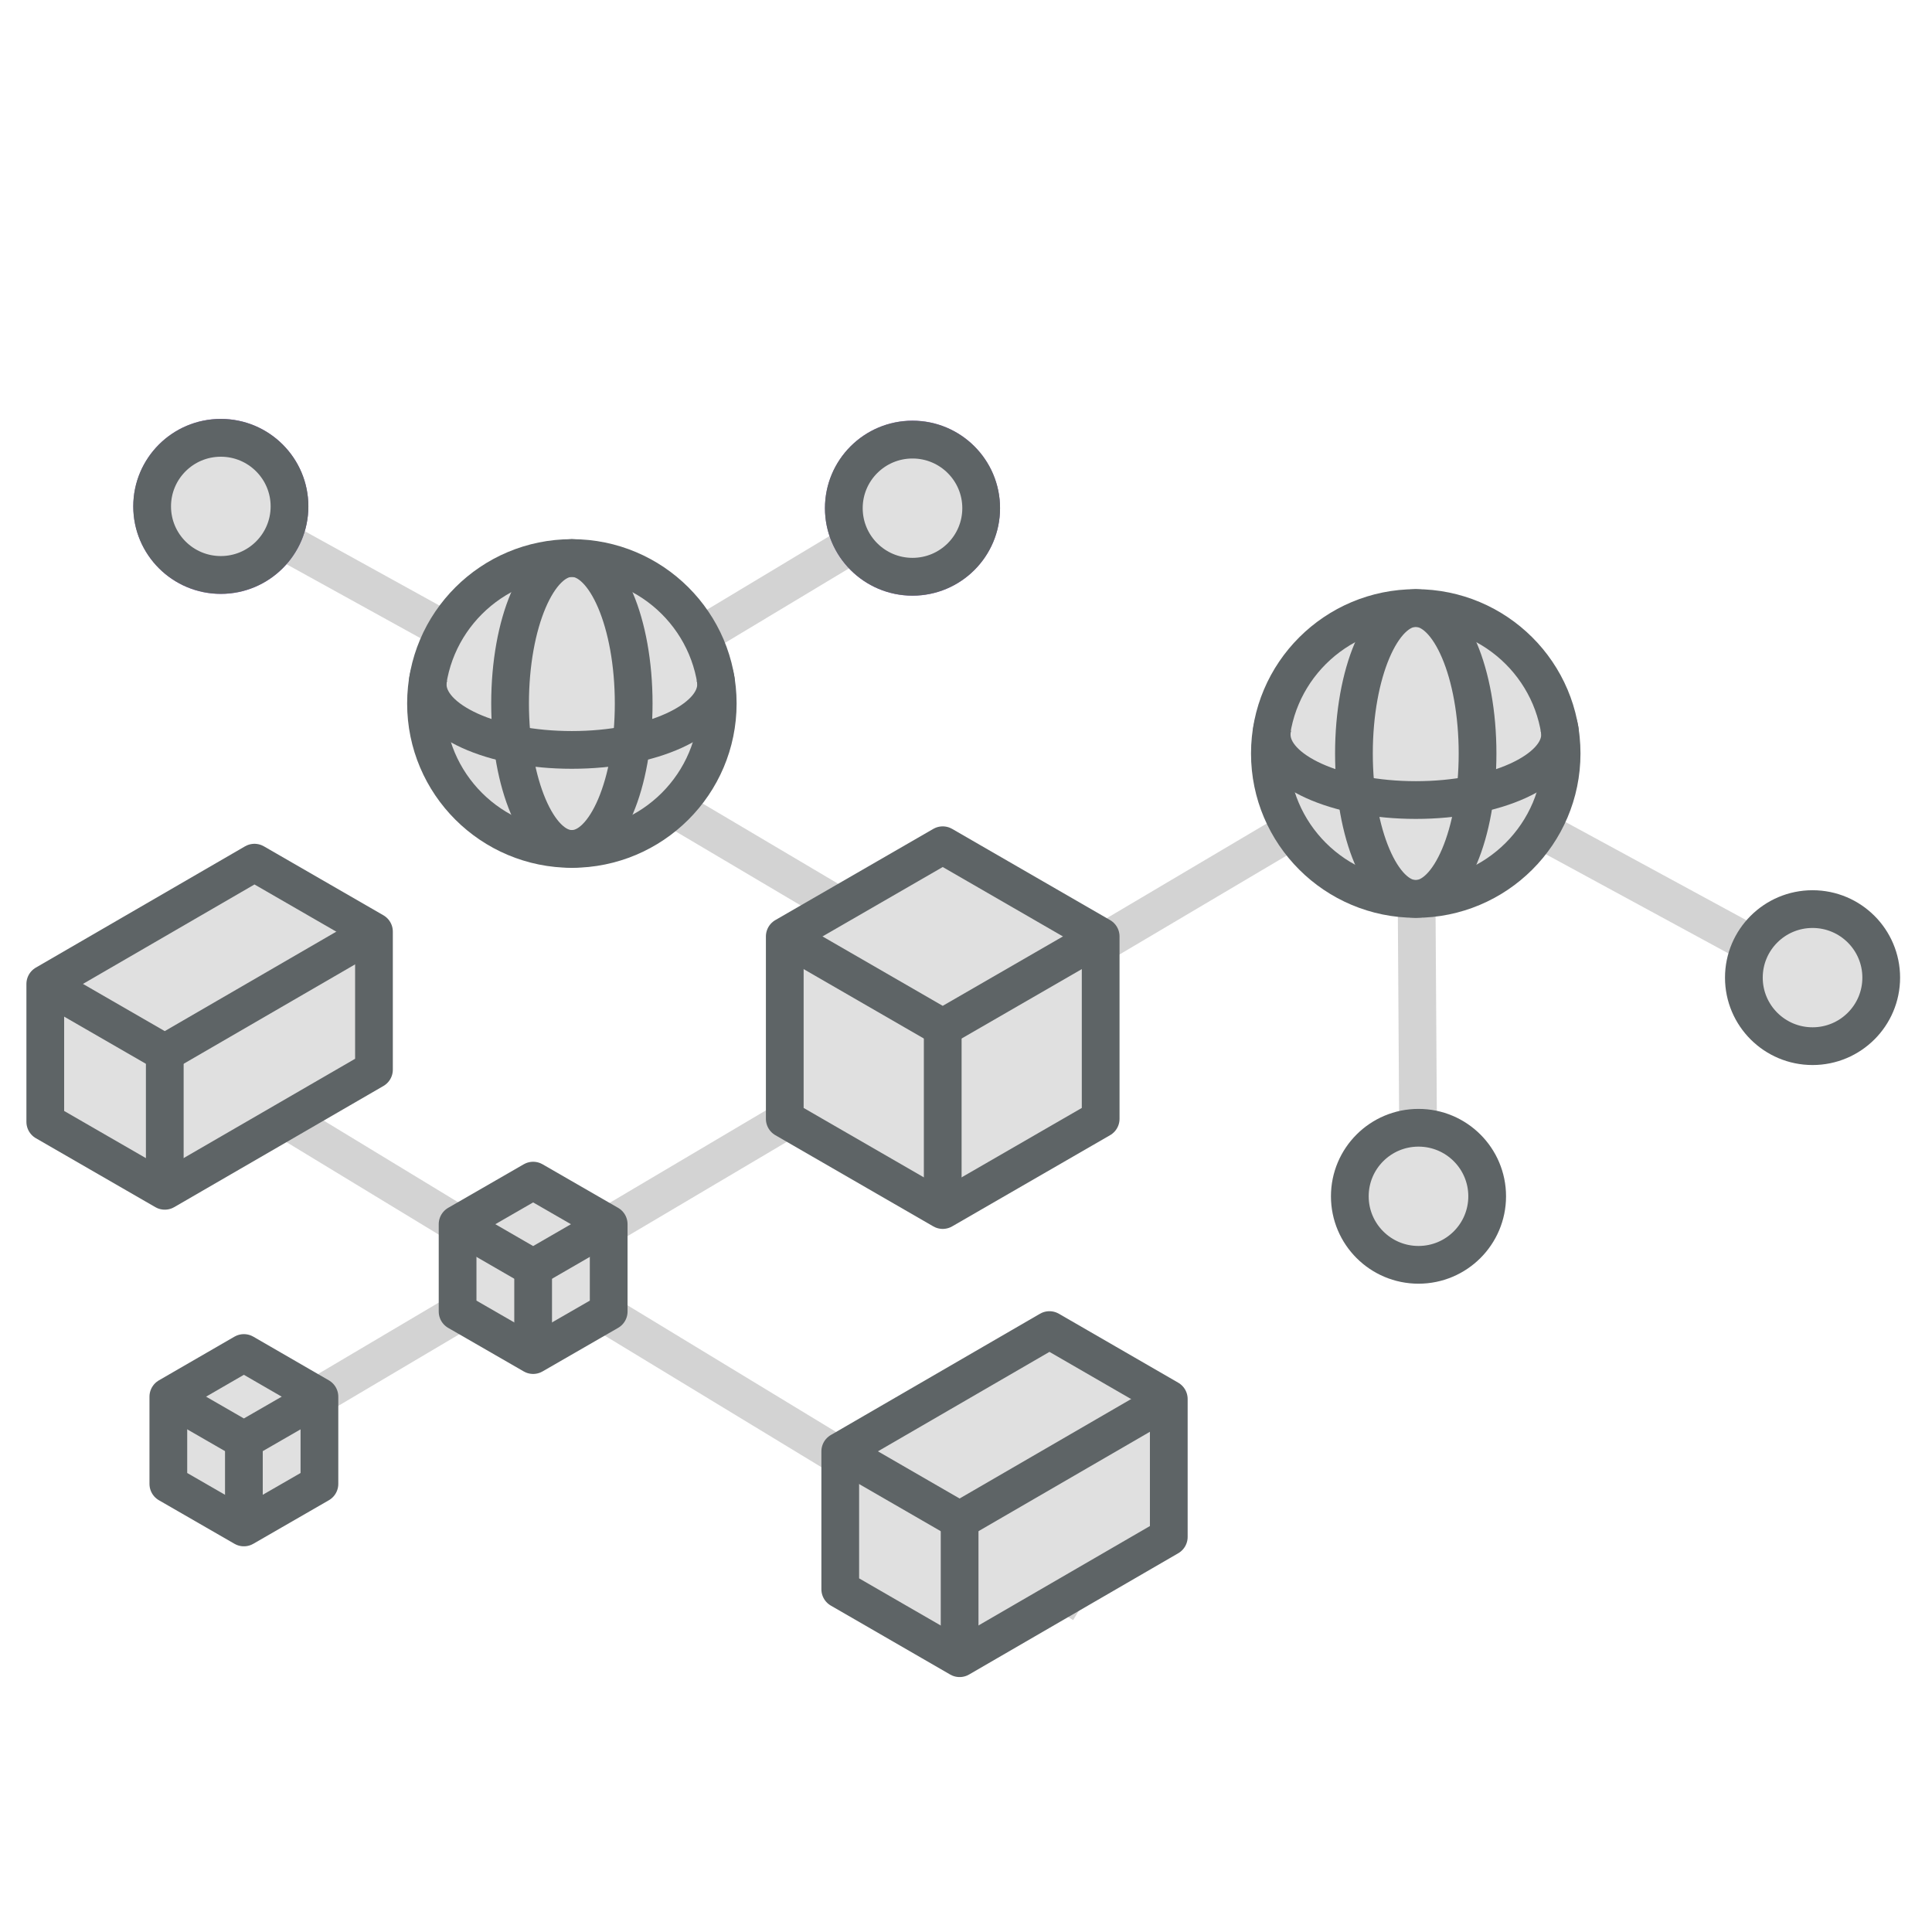 <svg width="128" height="128" viewBox="0 0 128 128" fill="none" xmlns="http://www.w3.org/2000/svg">
<path d="M62.457 68.083L35.322 84.144L71.748 106.266" stroke="#D3D3D3" stroke-width="2.5" stroke-linejoin="round"/>
<path d="M93.797 50.493L93.979 79.258" stroke="#D3D3D3" stroke-width="2.5" stroke-miterlimit="10"/>
<path d="M93.797 50.493L120.086 64.771" stroke="#D3D3D3" stroke-width="2.5" stroke-miterlimit="10"/>
<path d="M3 64.498L40.327 87.174" stroke="#D3D3D3" stroke-width="2.5" stroke-linejoin="round"/>
<path d="M39.208 81.751L12.082 97.803" stroke="#D3D3D3" stroke-width="2.5" stroke-linejoin="round"/>
<path d="M91.003 51.822L63.868 67.883" stroke="#D3D3D3" stroke-width="2.5" stroke-miterlimit="10"/>
<path d="M60.456 33.668L37.443 47.5L38.498 49.92L59.71 62.478" stroke="#D3D3D3" stroke-width="2.5" stroke-miterlimit="10"/>
<path d="M14.629 33.55L38.279 46.608" stroke="#D3D3D3" stroke-width="2.5" stroke-miterlimit="10"/>
<path d="M93.797 59.584C99.134 59.584 103.461 55.258 103.461 49.92C103.461 44.583 99.134 40.256 93.797 40.256C88.46 40.256 84.133 44.583 84.133 49.92C84.133 55.258 88.46 59.584 93.797 59.584Z" fill="#E0E0E0"/>
<path d="M93.797 59.557C99.134 59.557 103.461 55.242 103.461 49.92C103.461 44.598 99.134 40.284 93.797 40.284C88.46 40.284 84.133 44.598 84.133 49.92C84.133 55.242 88.46 59.557 93.797 59.557Z" stroke="#5E6466" stroke-width="2.5" stroke-miterlimit="10"/>
<path d="M93.797 59.557C96.058 59.557 97.892 55.242 97.892 49.92C97.892 44.598 96.058 40.284 93.797 40.284C91.535 40.284 89.702 44.598 89.702 49.92C89.702 55.242 91.535 59.557 93.797 59.557Z" stroke="#5E6466" stroke-width="2.5" stroke-miterlimit="10"/>
<path d="M103.251 48.009C103.324 48.219 103.361 48.437 103.361 48.664C103.361 51.058 99.084 53.005 93.806 53.005C88.528 53.005 84.251 51.067 84.251 48.664C84.251 48.437 84.288 48.209 84.37 47.991" stroke="#5E6466" stroke-width="2.5" stroke-miterlimit="10"/>
<path d="M37.888 56.272C43.225 56.272 47.552 51.945 47.552 46.608C47.552 41.271 43.225 36.944 37.888 36.944C32.551 36.944 28.224 41.271 28.224 46.608C28.224 51.945 32.551 56.272 37.888 56.272Z" fill="#E0E0E0"/>
<path d="M37.888 56.245C43.225 56.245 47.552 51.93 47.552 46.608C47.552 41.286 43.225 36.971 37.888 36.971C32.551 36.971 28.224 41.286 28.224 46.608C28.224 51.93 32.551 56.245 37.888 56.245Z" stroke="#5E6466" stroke-width="2.5" stroke-miterlimit="10"/>
<path d="M37.888 56.245C40.15 56.245 41.983 51.93 41.983 46.608C41.983 41.286 40.15 36.971 37.888 36.971C35.627 36.971 33.794 41.286 33.794 46.608C33.794 51.93 35.627 56.245 37.888 56.245Z" stroke="#5E6466" stroke-width="2.5" stroke-miterlimit="10"/>
<path d="M47.334 44.688C47.407 44.897 47.443 45.116 47.443 45.343C47.443 47.736 43.166 49.684 37.888 49.684C32.61 49.684 28.334 47.745 28.334 45.343C28.334 45.116 28.37 44.888 28.452 44.67" stroke="#5E6466" stroke-width="2.5" stroke-miterlimit="10"/>
<path d="M93.979 83.808C96.492 83.808 98.529 81.77 98.529 79.258C98.529 76.745 96.492 74.708 93.979 74.708C91.466 74.708 89.429 76.745 89.429 79.258C89.429 81.77 91.466 83.808 93.979 83.808Z" fill="#AEDAFF"/>
<path d="M93.979 83.798C96.492 83.798 98.529 81.765 98.529 79.257C98.529 76.75 96.492 74.717 93.979 74.717C91.466 74.717 89.429 76.75 89.429 79.257C89.429 81.765 91.466 83.798 93.979 83.798Z" fill="#E0E0E0" stroke="#5E6466" stroke-width="2.5" stroke-miterlimit="10"/>
<path d="M60.455 38.218C62.968 38.218 65.005 36.181 65.005 33.668C65.005 31.155 62.968 29.118 60.455 29.118C57.943 29.118 55.906 31.155 55.906 33.668C55.906 36.181 57.943 38.218 60.455 38.218Z" fill="#DDC7FF" stroke="#8162AA" stroke-width="2.5" stroke-miterlimit="10"/>
<path d="M60.455 38.209C62.968 38.209 65.005 36.176 65.005 33.668C65.005 31.16 62.968 29.127 60.455 29.127C57.943 29.127 55.906 31.16 55.906 33.668C55.906 36.176 57.943 38.209 60.455 38.209Z" fill="#E0E0E0" stroke="#5E6466" stroke-width="2.5" stroke-miterlimit="10"/>
<path d="M14.63 38.1C17.142 38.1 19.18 36.063 19.18 33.55C19.18 31.037 17.142 29 14.63 29C12.117 29 10.08 31.037 10.08 33.55C10.08 36.063 12.117 38.1 14.63 38.1Z" fill="#DDC7FF" stroke="#8162AA" stroke-width="2.5" stroke-miterlimit="10"/>
<path d="M14.63 38.09C17.142 38.09 19.18 36.057 19.18 33.55C19.18 31.042 17.142 29.009 14.63 29.009C12.117 29.009 10.08 31.042 10.08 33.55C10.08 36.057 12.117 38.09 14.63 38.09Z" fill="#E0E0E0" stroke="#5E6466" stroke-width="2.5" stroke-miterlimit="10"/>
<path d="M120.086 69.321C122.599 69.321 124.636 67.284 124.636 64.771C124.636 62.258 122.599 60.221 120.086 60.221C117.573 60.221 115.536 62.258 115.536 64.771C115.536 67.284 117.573 69.321 120.086 69.321Z" fill="#AEDAFF"/>
<path d="M120.086 69.311C122.599 69.311 124.636 67.278 124.636 64.771C124.636 62.263 122.599 60.23 120.086 60.23C117.573 60.23 115.536 62.263 115.536 64.771C115.536 67.278 117.573 69.311 120.086 69.311Z" fill="#E0E0E0" stroke="#5E6466" stroke-width="2.5" stroke-miterlimit="10"/>
<path fill-rule="evenodd" clip-rule="evenodd" d="M16.859 57.154L24.776 61.722V70.868L10.917 78.894L3 74.326V65.189L16.859 57.154Z" fill="#E0E0E0"/>
<path d="M24.776 61.723L10.917 69.758L3 65.19" stroke="#5E6466" stroke-width="2.5" stroke-linejoin="round"/>
<path d="M10.917 78.894V69.758" stroke="#5E6466" stroke-width="2.5" stroke-linejoin="round"/>
<path d="M16.859 57.154L24.776 61.722V70.868L10.917 78.894L3 74.326V65.189L16.859 57.154Z" stroke="#5E6466" stroke-width="2.5" stroke-linejoin="round"/>
<path fill-rule="evenodd" clip-rule="evenodd" d="M69.528 88.121L77.435 92.689V101.825L63.577 109.86L55.669 105.292V96.156L69.528 88.121Z" fill="#E0E0E0"/>
<path d="M77.435 92.689L63.577 100.724L55.669 96.156" stroke="#5E6466" stroke-width="2.5" stroke-linejoin="round"/>
<path d="M63.577 109.86V100.724" stroke="#5E6466" stroke-width="2.5" stroke-linejoin="round"/>
<path d="M69.528 88.121L77.435 92.689V101.825L63.577 109.86L55.669 105.292V96.156L69.528 88.121Z" stroke="#5E6466" stroke-width="2.5" stroke-linejoin="round"/>
<path fill-rule="evenodd" clip-rule="evenodd" d="M35.322 78.22L40.327 81.105V86.892L35.322 89.777L30.317 86.892V81.105L35.322 78.22Z" fill="#E0E0E0"/>
<path d="M40.327 81.105L35.322 83.999L30.317 81.105" stroke="#5E6466" stroke-width="2.5" stroke-linejoin="round"/>
<path d="M35.322 89.777V83.999" stroke="#5E6466" stroke-width="2.5" stroke-linejoin="round"/>
<path d="M35.322 78.22L40.327 81.105V86.892L35.322 89.777L30.317 86.892V81.105L35.322 78.22Z" stroke="#5E6466" stroke-width="2.5" stroke-linejoin="round"/>
<path fill-rule="evenodd" clip-rule="evenodd" d="M16.158 89.64L21.163 92.534V98.312L16.158 101.197L11.153 98.312V92.534L16.158 89.64Z" fill="#E0E0E0"/>
<path d="M21.163 92.534L16.158 95.419L11.153 92.534" stroke="#5E6466" stroke-width="2.5" stroke-linejoin="round"/>
<path d="M16.158 101.197V95.419" stroke="#5E6466" stroke-width="2.5" stroke-linejoin="round"/>
<path d="M16.158 89.64L21.163 92.534V98.312L16.158 101.197L11.153 98.312V92.534L16.158 89.64Z" stroke="#5E6466" stroke-width="2.5" stroke-linejoin="round"/>
<path fill-rule="evenodd" clip-rule="evenodd" d="M62.458 55.999L72.922 62.041V74.126L62.458 80.168L51.993 74.126V62.041L62.458 55.999Z" fill="#E0E0E0"/>
<path d="M72.922 62.041L62.458 68.083L51.993 62.041" stroke="#5E6466" stroke-width="2.5" stroke-linejoin="round"/>
<path d="M62.458 80.168V68.083" stroke="#5E6466" stroke-width="2.5" stroke-linejoin="round"/>
<path d="M62.458 55.999L72.922 62.041V74.126L62.458 80.168L51.993 74.126V62.041L62.458 55.999Z" stroke="#5E6466" stroke-width="2.5" stroke-linejoin="round"/>
</svg>
